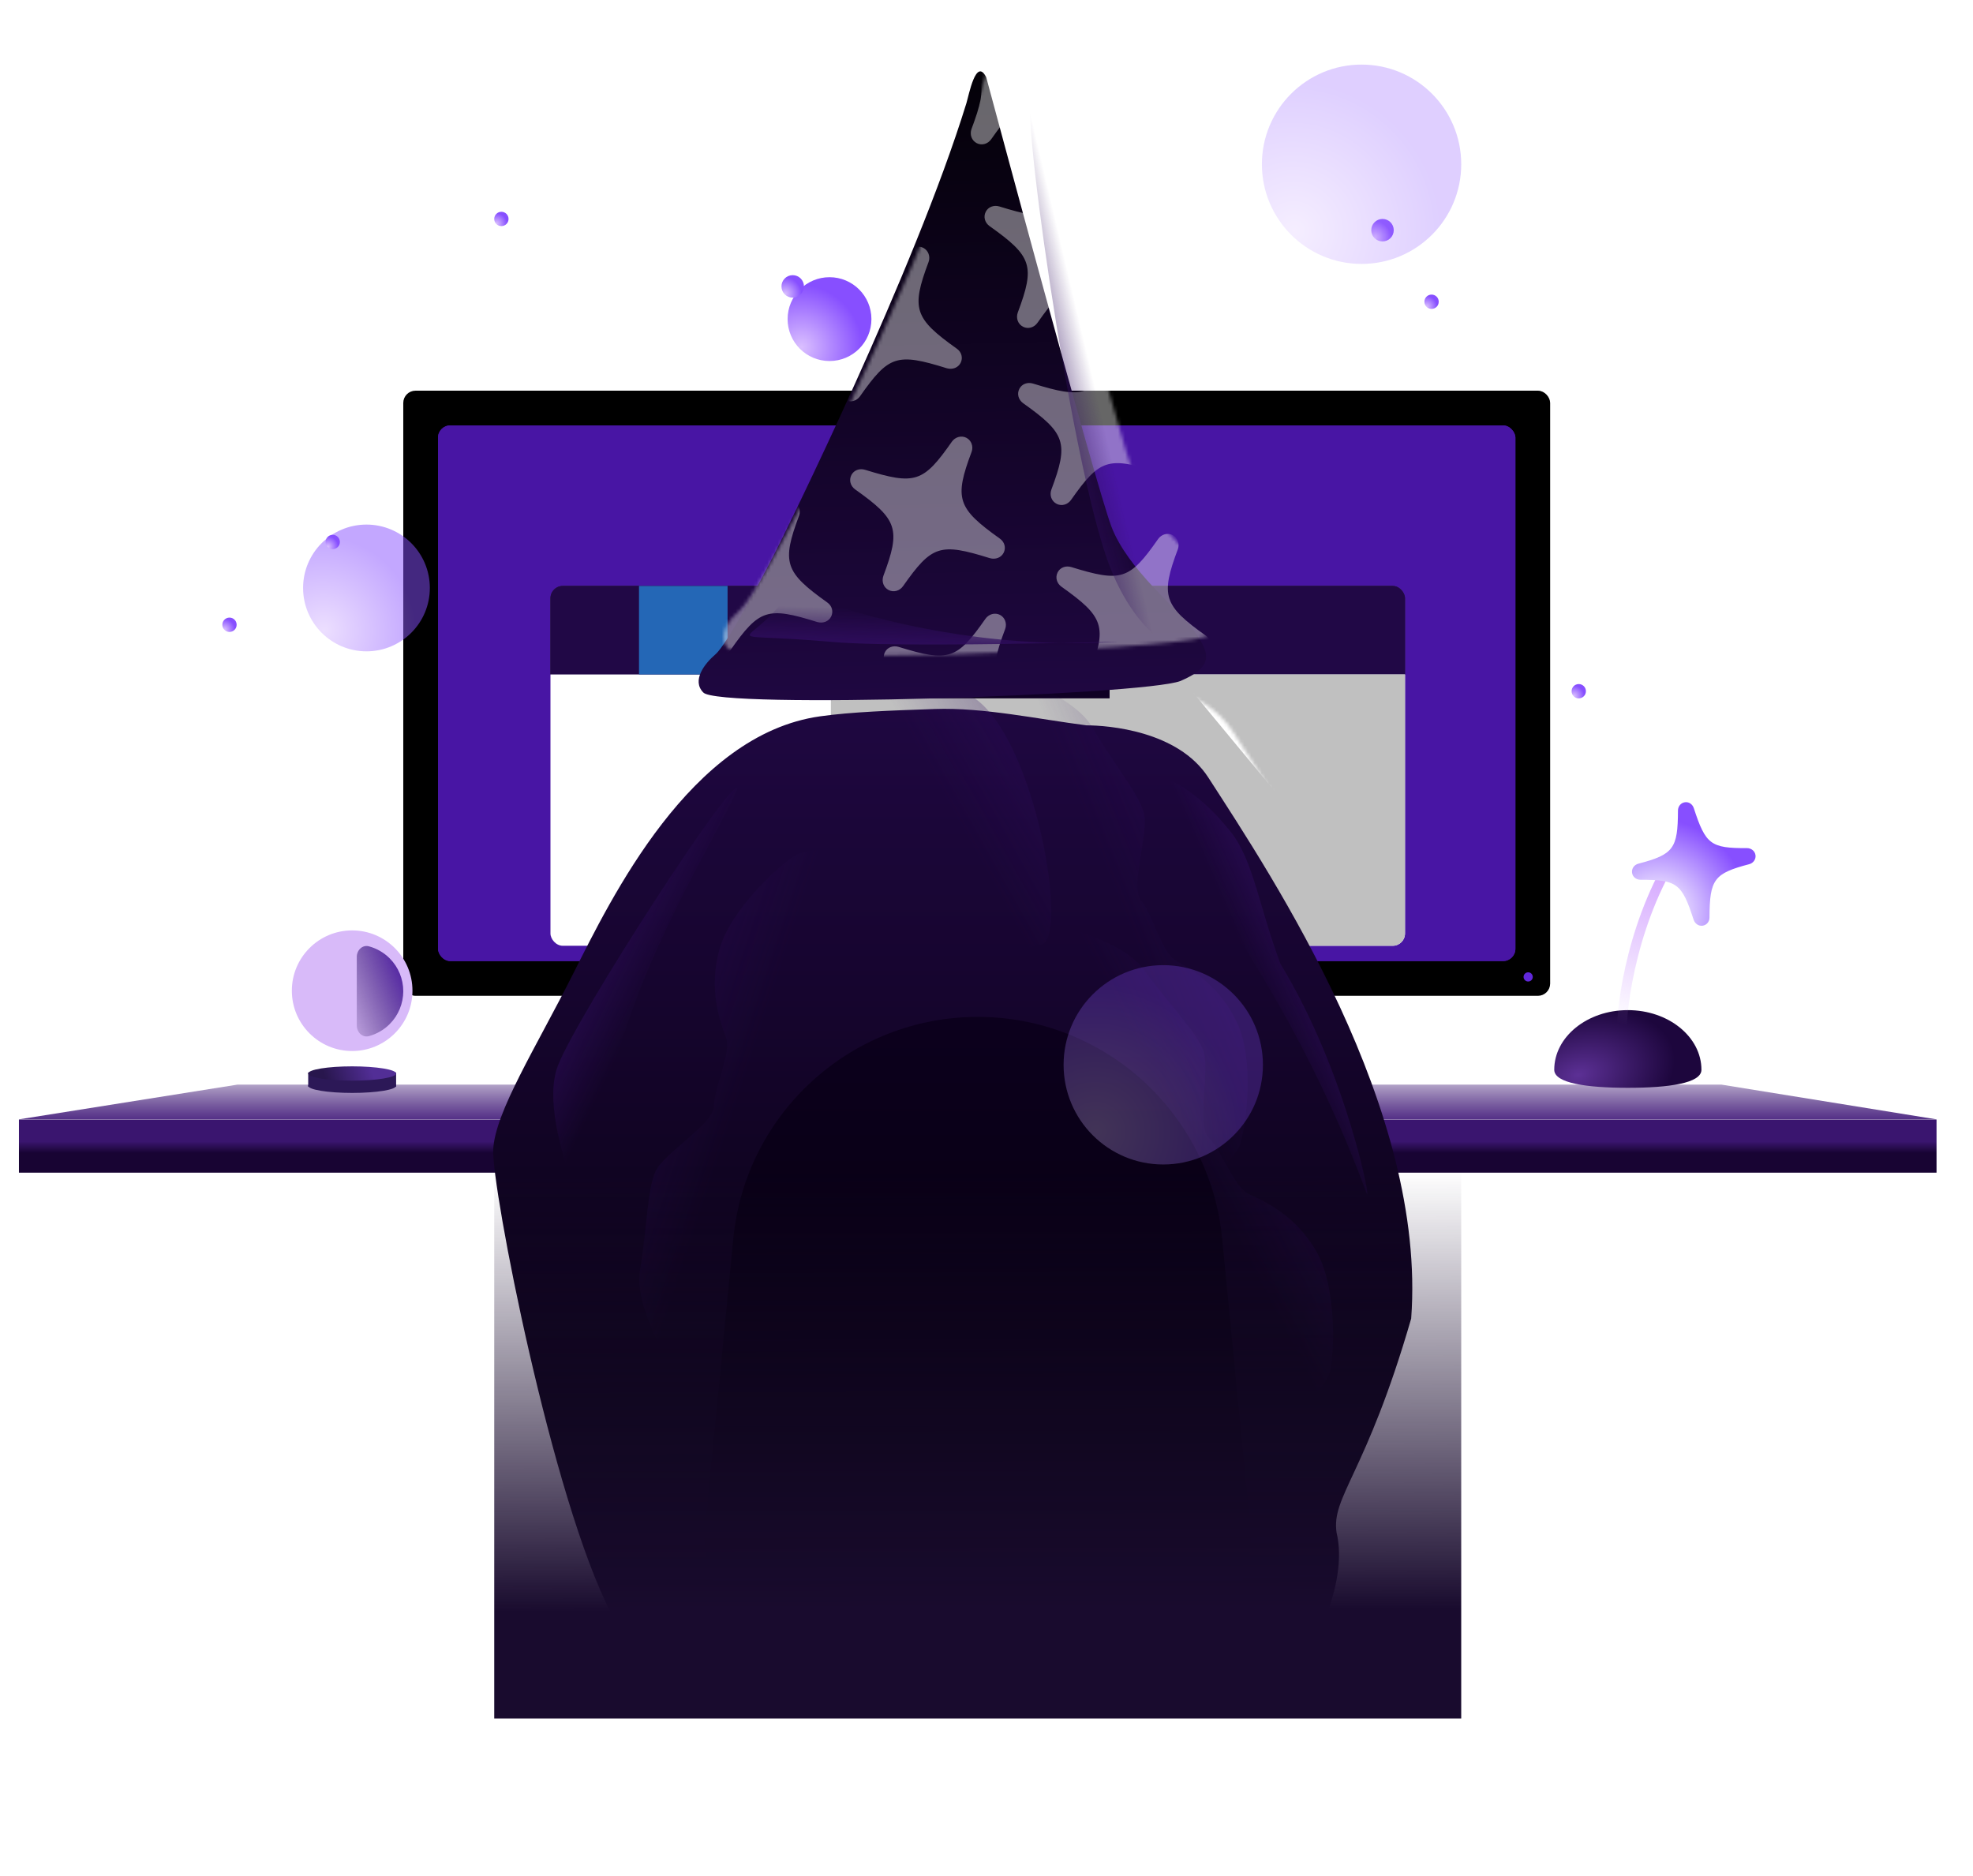 <svg width="510" height="485" viewBox="110 400 500 535" fill="none" xmlns="http://www.w3.org/2000/svg">
<g filter="url(#filter0_f_118_7882)">
<ellipse cx="357.5" cy="599.121" rx="192.365" ry="149.812" fill="none"/>
</g>
<rect x="84.108" y="719.203" width="546.783" height="15.156" fill="url(#paint0_linear_118_7882)"/>
<path d="M146.421 709.251H569.558L630.891 719.161H84.108L146.421 709.251Z" fill="url(#paint1_linear_118_7882)"/>
<g filter="url(#filter1_i_118_7882)">
<path d="M563.855 709.398C563.855 713.254 554.459 714.54 542.869 714.54C531.279 714.54 521.884 713.254 521.884 709.398C521.884 700.004 531.279 692.389 542.869 692.389C554.459 692.389 563.855 700.004 563.855 709.398Z" fill="url(#paint2_radial_118_7882)"/>
</g>
<rect x="194.4" y="512.092" width="325.618" height="171.143" rx="2.797" fill="black" stroke="black" stroke-width="1.403"/>
<rect x="203.608" y="521.3" width="307.201" height="152.726" rx="3.499" fill="#4815A4"/>
<g filter="url(#filter2_f_118_7882)">
<rect x="203.608" y="521.3" width="307.201" height="152.726" rx="3.499" fill="#4815A4"/>
</g>
<g filter="url(#filter3_d_118_7882)">
<circle cx="514.452" cy="678.544" r="1.312" fill="#6128DB"/>
</g>
<g filter="url(#filter4_d_118_7882)">
<g clip-path="url(#clip0_118_7882)">
<rect x="235.669" y="546.075" width="586.361" height="25.25" fill="#272727"/>
<rect x="235.669" y="546.075" width="586.361" height="25.25" fill="#210846"/>
<rect x="235.669" y="571.325" width="586.361" height="221.639" fill="white"/>
<rect x="315.627" y="571.325" width="426.444" height="221.639" fill="#C0C0C0"/>
<rect x="260.919" y="546.075" width="25.25" height="25.25" fill="#2467B6"/>
</g>
</g>
<g filter="url(#filter5_i_118_7882)">
<rect x="315.238" y="572.889" width="79.861" height="26.232" fill="#0F0024"/>
</g>
<g filter="url(#filter6_i_118_7882)">
<path d="M259.897 846.768C264.547 855.715 284.3 868.413 299.276 868.413H392.738H434.731C447.07 868.413 446.973 878.225 455.636 864.084C464.3 849.943 469.396 834.834 466.77 823.868C465.195 813.478 475.173 807.231 488.037 762.787C492.5 703.047 448.826 637.366 430.186 608.507C421.572 595.17 401.555 593.644 395.458 593.644C381.698 591.888 366.107 588.5 352.246 588.981L351.445 589.009C339.742 589.415 328.521 589.805 319.491 591.072C282.474 596.267 259.897 643.019 249.133 664.375C238.369 685.732 226.818 703.913 226.293 714.591C225.768 725.269 243.095 814.446 259.897 846.768Z" fill="url(#paint3_linear_118_7882)"/>
</g>
<mask id="mask0_118_7882" style="mask-type:alpha" maskUnits="userSpaceOnUse" x="226" y="588" width="263" height="284">
<path d="M259.897 846.768C264.547 855.715 284.3 868.413 299.276 868.413H392.738H434.731C447.07 868.413 446.973 878.225 455.636 864.084C464.3 849.943 469.396 834.834 466.77 823.868C465.195 813.478 475.173 807.231 488.037 762.787C492.5 703.047 448.826 637.366 430.186 608.507C421.572 595.17 401.555 593.644 395.458 593.644C381.698 591.888 366.107 588.5 352.246 588.981L351.445 589.009C339.742 589.415 328.521 589.805 319.491 591.072C282.474 596.267 259.897 643.019 249.133 664.375C238.369 685.732 226.818 703.913 226.293 714.591C225.768 725.269 243.095 814.446 259.897 846.768Z" fill="url(#paint4_linear_118_7882)"/>
</mask>
<g mask="url(#mask0_118_7882)">
<g filter="url(#filter7_f_118_7882)">
<path d="M416.49 594.569L387.74 587.442L416.49 578.974L447.024 602.724L485.629 688.167L444.191 628.01L416.49 594.569Z" fill="white"/>
</g>
<g filter="url(#filter8_f_118_7882)">
<path d="M303.158 592.025L319.697 588.026L294.701 578.974L264.167 602.724L228.098 689.076L267 628.01L303.158 592.025Z" fill="white"/>
</g>
<g opacity="0.21" filter="url(#filter9_f_118_7882)">
<path d="M261.168 762.419C259.439 773.086 270.745 791.977 276.614 800.089C278.189 806.14 299.322 800.748 309.691 797.296L347.126 641.058C335.002 640.897 309.72 641.222 305.584 643.801C300.415 647.026 286.96 659.545 283.852 670.684C280.743 681.823 283.828 690.785 285.639 695.572C287.449 700.359 282.254 709.976 282.305 715.221C282.356 720.466 267.979 728.718 265.606 734.031C263.234 739.344 263.33 749.085 261.168 762.419Z" fill="url(#paint5_linear_118_7882)"/>
</g>
<g opacity="0.21" filter="url(#filter10_f_118_7882)">
<path d="M389.996 607.125C384.462 597.843 363.657 590.644 353.946 588.205C348.849 584.585 336.13 602.301 330.408 611.612L402.197 755.343C411.585 747.67 430.739 731.166 432.248 726.531C434.134 720.737 436.389 702.498 431.608 691.968C426.827 681.438 418.701 676.558 414.237 674.055C409.772 671.553 407.568 660.847 404.156 656.863C400.744 652.879 406.45 637.314 404.85 631.72C403.251 626.125 396.914 618.727 389.996 607.125Z" fill="url(#paint6_linear_118_7882)"/>
</g>
<g opacity="0.21" filter="url(#filter11_f_118_7882)">
<path d="M404.673 676.261C398.292 667.54 376.903 662.326 367.006 660.809C361.591 657.683 350.592 676.516 345.769 686.323L430.734 822.679C439.361 814.158 456.881 795.929 457.948 791.173C459.282 785.227 459.815 766.857 454.066 756.823C448.317 746.788 439.769 742.692 435.09 740.62C430.41 738.548 427.211 728.097 423.44 724.45C419.669 720.804 423.888 704.773 421.77 699.353C419.653 693.933 412.65 687.162 404.673 676.261Z" fill="url(#paint7_linear_118_7882)"/>
</g>
</g>
<g filter="url(#filter12_f_118_7882)">
<path d="M468.325 740.117C448.672 686.68 419.384 647.972 400.732 625.009C399.472 617.536 414.673 618.283 429.698 637.267C436.05 645.294 437.718 658.482 443.817 674.826C462.961 706.19 470.157 745.097 468.325 740.117Z" fill="url(#paint8_linear_118_7882)" fill-opacity="0.5"/>
</g>
<g filter="url(#filter13_f_118_7882)">
<path d="M375.669 669.318C255.461 697.414 275.014 635.125 257.952 622.651C257.151 618.217 343.414 589.114 357.129 599.457C374.273 612.386 383.46 667.497 375.669 669.318Z" fill="url(#paint9_linear_118_7882)"/>
</g>
<g filter="url(#filter14_f_118_7882)">
<path d="M252.092 758.861C238.016 705.85 281.961 642.414 288.982 624.92C288.037 620.401 243.336 689.471 237.796 703.837C230.872 721.794 253.346 763.584 252.092 758.861Z" fill="url(#paint10_linear_118_7882)"/>
</g>
<g filter="url(#filter15_i_118_7882)">
<path d="M422.297 581.557C411.314 585.608 290.128 589.648 286.222 584.784C282.934 581.363 286.612 576.612 289.755 573.913C292.898 571.215 302.368 553.497 306.567 545.235C309.687 539.097 346.477 464.787 361.278 416.817C362.002 414.468 363.997 403.633 366.932 409.395C368.209 414.029 397.924 524.992 402.591 537.418C407.259 549.844 421.813 561.16 425.733 566.607C430.551 573.302 432.399 577.236 422.297 581.557Z" fill="url(#paint11_linear_118_7882)"/>
</g>
<mask id="mask1_118_7882" style="mask-type:alpha" maskUnits="userSpaceOnUse" x="284" y="407" width="146" height="181">
<path d="M422.297 581.557C411.314 585.608 290.128 589.648 286.222 584.784C282.934 581.363 286.612 576.612 289.755 573.913C292.898 571.215 302.368 553.497 306.567 545.235C309.687 539.097 346.477 464.787 361.278 416.817C362.002 414.468 363.997 403.633 366.932 409.395C368.209 414.029 397.924 524.992 402.591 537.418C407.259 549.844 421.813 561.16 425.733 566.607C430.551 573.302 432.399 577.236 422.297 581.557Z" fill="url(#paint12_linear_118_7882)"/>
</mask>
<g mask="url(#mask1_118_7882)">
<g style="mix-blend-mode:overlay">
<path d="M412.783 533.029C413.506 531.613 413.057 529.921 411.684 528.972C399.554 520.327 398.64 517.606 403.649 504.249C404.215 502.704 403.569 500.961 402.154 500.239C400.72 499.507 398.979 500.007 398.02 501.352C389.869 513.005 387.543 513.776 373.275 509.369C371.691 508.883 370.078 509.472 369.365 510.868C368.632 512.304 369.091 513.976 370.445 514.964C382.575 523.56 383.489 526.281 378.49 539.618C377.924 541.213 378.54 542.916 379.994 543.658C381.409 544.38 383.129 543.919 384.108 542.535C392.309 530.882 394.605 530.121 408.853 534.567C410.477 535.024 412.081 534.405 412.783 533.029Z" fill="white" fill-opacity="0.4"/>
<path d="M341.699 451.141C342.422 449.725 341.973 448.034 340.6 447.085C328.47 438.44 327.556 435.718 332.565 422.362C333.131 420.817 332.485 419.074 331.07 418.352C329.636 417.62 327.895 418.12 326.936 419.465C318.785 431.118 316.459 431.889 302.191 427.482C300.607 426.996 298.994 427.585 298.281 428.981C297.548 430.417 298.007 432.089 299.361 433.077C311.491 441.672 312.405 444.394 307.406 457.731C306.84 459.326 307.456 461.028 308.91 461.77C310.325 462.492 312.045 462.032 313.024 460.648C321.225 448.995 323.521 448.233 337.769 452.68C339.393 453.137 340.997 452.518 341.699 451.141Z" fill="white" fill-opacity="0.4"/>
<path d="M474.291 564.421C475.014 563.005 474.565 561.313 473.192 560.365C461.062 551.72 460.148 548.998 465.157 535.642C465.723 534.096 465.077 532.354 463.662 531.632C462.228 530.9 460.487 531.399 459.528 532.744C451.377 544.397 449.051 545.169 434.783 540.762C433.199 540.275 431.586 540.865 430.873 542.261C430.14 543.696 430.599 545.368 431.953 546.356C444.083 554.952 444.997 557.674 439.998 571.01C439.432 572.605 440.048 574.308 441.502 575.05C442.917 575.772 444.637 575.312 445.616 573.928C453.817 562.275 456.113 561.513 470.361 565.959C471.985 566.416 473.589 565.797 474.291 564.421Z" fill="white" fill-opacity="0.4"/>
<path d="M289.763 470.24C290.485 468.824 290.036 467.133 288.663 466.184C276.533 457.539 275.619 454.817 280.628 441.461C281.194 439.915 280.548 438.173 279.134 437.451C277.699 436.719 275.959 437.219 275 438.563C266.848 450.217 264.523 450.988 250.255 446.581C248.67 446.095 247.057 446.684 246.344 448.08C245.612 449.516 246.071 451.188 247.424 452.176C259.555 460.771 260.468 463.493 255.469 476.83C254.903 478.425 255.52 480.127 256.974 480.869C258.388 481.591 260.109 481.131 261.088 479.747C269.289 468.094 271.584 467.332 285.833 471.779C287.456 472.236 289.06 471.617 289.763 470.24Z" fill="white" fill-opacity="0.4"/>
<path d="M403.207 482.535C403.93 481.119 403.481 479.427 402.108 478.479C389.978 469.834 389.064 467.112 394.073 453.756C394.639 452.21 393.993 450.468 392.578 449.746C391.144 449.014 389.403 449.513 388.444 450.858C380.293 462.511 377.968 463.283 363.699 458.876C362.115 458.389 360.502 458.979 359.789 460.375C359.056 461.81 359.515 463.482 360.869 464.47C372.999 473.066 373.913 475.788 368.914 489.124C368.348 490.719 368.964 492.422 370.418 493.164C371.833 493.886 373.553 493.426 374.532 492.042C382.733 480.389 385.029 479.627 399.277 484.073C400.901 484.53 402.505 483.911 403.207 482.535Z" fill="white" fill-opacity="0.4"/>
<path d="M328.879 628.167C329.602 626.752 329.153 625.06 327.78 624.111C315.65 615.466 314.736 612.744 319.745 599.388C320.311 597.843 319.665 596.1 318.25 595.378C316.816 594.646 315.075 595.146 314.117 596.491C305.965 608.144 303.64 608.915 289.371 604.508C287.787 604.022 286.174 604.611 285.461 606.007C284.728 607.443 285.188 609.115 286.541 610.103C298.671 618.698 299.585 621.42 294.586 634.757C294.02 636.352 294.636 638.055 296.09 638.797C297.505 639.519 299.226 639.058 300.204 637.674C308.405 626.021 310.701 625.26 324.949 629.706C326.573 630.163 328.177 629.544 328.879 628.167Z" fill="white" fill-opacity="0.4"/>
<path d="M448.793 462.473C449.515 461.057 449.066 459.366 447.693 458.417C435.563 449.772 434.649 447.05 439.658 433.694C440.224 432.148 439.578 430.406 438.163 429.684C436.729 428.952 434.988 429.451 434.03 430.796C425.878 442.45 423.553 443.221 409.284 438.814C407.7 438.327 406.087 438.917 405.374 440.313C404.642 441.749 405.101 443.421 406.454 444.408C418.584 453.004 419.498 455.726 414.499 469.063C413.933 470.657 414.55 472.36 416.003 473.102C417.418 473.824 419.139 473.364 420.118 471.98C428.319 460.327 430.614 459.565 444.862 464.012C446.486 464.469 448.09 463.85 448.793 462.473Z" fill="white" fill-opacity="0.4"/>
<path d="M374.465 608.107C375.187 606.691 374.738 604.999 373.365 604.051C361.235 595.406 360.321 592.684 365.33 579.328C365.896 577.782 365.25 576.04 363.835 575.318C362.401 574.586 360.661 575.085 359.702 576.43C351.55 588.083 349.225 588.855 334.957 584.448C333.372 583.961 331.759 584.551 331.046 585.947C330.314 587.382 330.773 589.054 332.126 590.042C344.256 598.638 345.17 601.36 340.171 614.696C339.605 616.291 340.222 617.994 341.675 618.736C343.09 619.458 344.811 618.998 345.79 617.614C353.991 605.961 356.286 605.199 370.534 609.645C372.158 610.102 373.762 609.483 374.465 608.107Z" fill="white" fill-opacity="0.4"/>
<path d="M303.381 526.218C304.103 524.802 303.654 523.11 302.281 522.162C290.151 513.517 289.237 510.795 294.246 497.439C294.812 495.893 294.166 494.151 292.752 493.429C291.317 492.697 289.577 493.196 288.618 494.541C280.466 506.194 278.141 506.966 263.873 502.559C262.288 502.072 260.675 502.662 259.962 504.058C259.23 505.493 259.689 507.165 261.042 508.153C273.172 516.749 274.086 519.471 269.087 532.808C268.521 534.402 269.138 536.105 270.591 536.847C272.006 537.569 273.727 537.109 274.706 535.725C282.907 524.072 285.202 523.31 299.45 527.756C301.074 528.214 302.678 527.594 303.381 526.218Z" fill="white" fill-opacity="0.4"/>
<path d="M325.772 399.686C326.494 398.27 326.045 396.578 324.672 395.63C312.542 386.985 311.628 384.263 316.637 370.907C317.203 369.361 316.557 367.619 315.143 366.897C313.709 366.165 311.968 366.664 311.009 368.009C302.857 379.662 300.532 380.434 286.264 376.027C284.679 375.54 283.066 376.13 282.353 377.526C281.621 378.961 282.08 380.633 283.433 381.621C295.564 390.217 296.477 392.939 291.478 406.276C290.912 407.87 291.529 409.573 292.983 410.315C294.397 411.037 296.118 410.577 297.097 409.193C305.298 397.54 307.593 396.778 321.842 401.224C323.466 401.682 325.069 401.062 325.772 399.686Z" fill="white" fill-opacity="0.4"/>
<path d="M439.219 411.979C439.941 410.563 439.492 408.871 438.119 407.923C425.989 399.278 425.075 396.556 430.084 383.2C430.65 381.654 430.004 379.912 428.589 379.19C427.155 378.458 425.414 378.957 424.456 380.302C416.304 391.955 413.979 392.727 399.71 388.32C398.126 387.833 396.513 388.423 395.8 389.819C395.068 391.254 395.527 392.926 396.88 393.914C409.01 402.51 409.924 405.232 404.925 418.569C404.359 420.163 404.976 421.866 406.429 422.608C407.844 423.33 409.565 422.87 410.544 421.486C418.745 409.833 421.04 409.071 435.288 413.517C436.912 413.975 438.516 413.355 439.219 411.979Z" fill="white" fill-opacity="0.4"/>
<path d="M364.888 557.612C365.611 556.196 365.162 554.505 363.789 553.556C351.659 544.911 350.745 542.189 355.754 528.833C356.32 527.287 355.674 525.545 354.259 524.823C352.825 524.091 351.084 524.59 350.126 525.935C341.974 537.589 339.649 538.36 325.38 533.953C323.796 533.466 322.183 534.056 321.47 535.452C320.737 536.887 321.197 538.559 322.55 539.547C334.68 548.143 335.594 550.865 330.595 564.202C330.029 565.796 330.646 567.499 332.099 568.241C333.514 568.963 335.235 568.503 336.213 567.119C344.414 555.466 346.71 554.704 360.958 559.15C362.582 559.608 364.186 558.989 364.888 557.612Z" fill="white" fill-opacity="0.4"/>
<path d="M461.098 512.081C461.821 510.665 461.372 508.973 459.999 508.025C447.869 499.38 446.955 496.658 451.964 483.301C452.53 481.756 451.884 480.014 450.469 479.292C449.035 478.56 447.294 479.059 446.336 480.404C438.184 492.057 435.859 492.829 421.59 488.421C420.006 487.935 418.393 488.525 417.68 489.921C416.947 491.356 417.407 493.028 418.76 494.016C430.89 502.612 431.804 505.334 426.805 518.67C426.239 520.265 426.855 521.968 428.309 522.71C429.724 523.432 431.445 522.972 432.423 521.587C440.624 509.935 442.92 509.173 457.168 513.619C458.792 514.076 460.396 513.457 461.098 512.081Z" fill="white" fill-opacity="0.4"/>
<path d="M276.575 417.901C277.297 416.485 276.848 414.793 275.475 413.844C263.345 405.2 262.431 402.478 267.44 389.121C268.006 387.576 267.36 385.833 265.945 385.111C264.511 384.379 262.77 384.879 261.812 386.224C253.66 397.877 251.335 398.648 237.066 394.241C235.482 393.755 233.869 394.344 233.156 395.741C232.424 397.176 232.883 398.848 234.236 399.836C246.366 408.432 247.28 411.153 242.281 424.49C241.715 426.085 242.332 427.788 243.785 428.53C245.2 429.252 246.921 428.791 247.9 427.407C256.101 415.754 258.396 414.993 272.644 419.439C274.268 419.896 275.872 419.277 276.575 417.901Z" fill="white" fill-opacity="0.4"/>
<path d="M390.014 430.195C390.737 428.779 390.288 427.087 388.915 426.139C376.785 417.494 375.871 414.772 380.88 401.416C381.446 399.87 380.8 398.128 379.385 397.406C377.951 396.674 376.21 397.173 375.251 398.518C367.1 410.171 364.774 410.943 350.506 406.536C348.922 406.049 347.308 406.639 346.596 408.035C345.863 409.47 346.322 411.142 347.675 412.13C359.806 420.726 360.72 423.448 355.721 436.784C355.154 438.379 355.771 440.082 357.225 440.824C358.64 441.546 360.36 441.086 361.339 439.701C369.54 428.049 371.836 427.287 386.084 431.733C387.708 432.19 389.312 431.571 390.014 430.195Z" fill="white" fill-opacity="0.4"/>
<path d="M315.689 575.826C316.411 574.41 315.962 572.719 314.589 571.77C302.459 563.125 301.545 560.403 306.554 547.047C307.12 545.501 306.474 543.759 305.06 543.037C303.625 542.305 301.885 542.804 300.926 544.149C292.774 555.803 290.449 556.574 276.181 552.167C274.596 551.681 272.983 552.27 272.27 553.666C271.538 555.102 271.997 556.774 273.35 557.761C285.481 566.357 286.394 569.079 281.395 582.416C280.829 584.01 281.446 585.713 282.9 586.455C284.314 587.177 286.035 586.717 287.014 585.333C295.215 573.68 297.51 572.918 311.759 577.365C313.383 577.822 314.986 577.203 315.689 575.826Z" fill="white" fill-opacity="0.4"/>
<path d="M423.707 585.35C424.429 583.934 423.98 582.243 422.607 581.294C410.477 572.649 409.563 569.927 414.572 556.571C415.138 555.025 414.492 553.283 413.077 552.561C411.643 551.829 409.903 552.328 408.944 553.673C400.792 565.327 398.467 566.098 384.198 561.691C382.614 561.204 381.001 561.794 380.288 563.19C379.556 564.626 380.015 566.297 381.368 567.285C393.498 575.881 394.412 578.603 389.413 591.94C388.847 593.534 389.464 595.237 390.917 595.979C392.332 596.701 394.053 596.241 395.032 594.857C403.233 583.204 405.528 582.442 419.776 586.889C421.4 587.346 423.004 586.727 423.707 585.35Z" fill="white" fill-opacity="0.4"/>
<path d="M352.62 503.464C353.343 502.048 352.894 500.356 351.521 499.408C339.391 490.763 338.477 488.041 343.486 474.685C344.052 473.139 343.406 471.397 341.991 470.675C340.557 469.943 338.816 470.442 337.858 471.787C329.706 483.44 327.381 484.212 313.112 479.805C311.528 479.318 309.915 479.908 309.202 481.304C308.469 482.739 308.929 484.411 310.282 485.399C322.412 493.995 323.326 496.717 318.327 510.053C317.761 511.648 318.377 513.351 319.831 514.093C321.246 514.815 322.967 514.355 323.945 512.971C332.146 501.318 334.442 500.556 348.69 505.002C350.314 505.459 351.918 504.84 352.62 503.464Z" fill="white" fill-opacity="0.4"/>
</g>
</g>
<g filter="url(#filter16_f_118_7882)">
<path d="M373.612 431.039C395.773 483.485 405.229 555.757 419.449 581.7C419.346 589.277 404.226 584.443 395.312 561.934C383.653 532.496 368.206 418.243 373.612 431.039Z" fill="url(#paint13_linear_118_7882)" fill-opacity="0.6"/>
</g>
<path d="M381.072 583.332C349.559 582.749 321.942 575.267 304.163 568.226C293.087 585.714 280.159 579.867 316.023 583.031C329.281 584.201 361.457 583.728 381.072 583.332C386.234 583.428 391.502 583.338 396.848 583.031C398.736 582.923 391.773 583.116 381.072 583.332Z" fill="url(#paint14_linear_118_7882)"/>
<g filter="url(#filter17_i_118_7882)">
<path d="M287.801 736.349C291.296 700.473 321.454 673.11 357.5 673.11C393.546 673.11 423.704 700.473 427.198 736.349L435.229 818.798C436.996 836.938 422.739 852.651 404.513 852.651H310.486C292.26 852.651 278.004 836.938 279.771 818.798L287.801 736.349Z" fill="url(#paint15_linear_118_7882)"/>
</g>
<g filter="url(#filter18_f_118_7882)">
<rect x="219.638" y="734.359" width="275.723" height="155.641" fill="url(#paint16_linear_118_7882)"/>
</g>
<g opacity="0.27" filter="url(#filter19_df_118_7882)">
<circle cx="410.4" cy="703.61" r="28.418" fill="url(#paint17_radial_118_7882)"/>
</g>
<g filter="url(#filter20_i_118_7882)">
<ellipse cx="179.999" cy="710.459" rx="12.533" ry="2.04" fill="#2C1857"/>
<rect x="167.466" y="706.67" width="25.066" height="4.08" fill="#2C1857"/>
<ellipse cx="179.999" cy="706.962" rx="12.533" ry="2.04" fill="url(#paint18_linear_118_7882)"/>
<g filter="url(#filter21_dd_118_7882)">
<circle cx="179.999" cy="682.479" r="17.196" fill="#D8BAF9"/>
</g>
</g>
<path d="M180.436 692.379C180.436 694.316 182.033 695.931 183.903 695.425C186.119 694.825 188.162 693.654 189.814 692.002C192.301 689.515 193.698 686.142 193.698 682.625C193.698 679.107 192.301 675.734 189.814 673.247C188.162 671.595 186.119 670.424 183.903 669.824C182.033 669.318 180.436 670.933 180.436 672.87L180.436 682.625L180.436 692.379Z" fill="url(#paint19_linear_118_7882)"/>
<path d="M541.121 693.554C541.413 682.77 545.784 656.364 560.941 637.011" stroke="url(#paint20_linear_118_7882)" stroke-width="2.806"/>
<g filter="url(#filter22_d_118_7882)">
<circle cx="144.149" cy="578.135" r="2.04" fill="url(#paint21_radial_118_7882)"/>
</g>
<g filter="url(#filter23_d_118_7882)">
<path d="M564.193 654.319C565.341 654.154 566.16 653.175 566.149 651.958C566.202 641.093 567.441 639.403 577.508 636.774C578.668 636.462 579.435 635.344 579.27 634.197C579.104 633.035 578.074 632.207 576.869 632.201C566.496 632.241 565.058 631.179 561.687 620.821C561.31 619.672 560.281 618.958 559.149 619.12C557.985 619.287 557.182 620.263 557.162 621.485C557.137 632.33 555.899 634.019 545.847 636.646C544.659 636.979 543.903 638.063 544.072 639.241C544.236 640.388 545.234 641.221 546.47 641.222C556.865 641.212 558.284 642.26 561.624 652.623C562.034 653.783 563.077 654.479 564.193 654.319Z" fill="url(#paint22_radial_118_7882)"/>
</g>
<g filter="url(#filter24_d_118_7882)">
<circle cx="528.877" cy="597.081" r="2.04" fill="url(#paint23_radial_118_7882)"/>
</g>
<g opacity="0.5" filter="url(#filter25_df_118_7882)">
<circle cx="183.205" cy="567.643" r="18.071" fill="url(#paint24_radial_118_7882)"/>
</g>
<g filter="url(#filter26_d_118_7882)">
<circle cx="173.587" cy="554.527" r="2.04" fill="url(#paint25_radial_118_7882)"/>
</g>
<g filter="url(#filter27_d_118_7882)">
<circle cx="486.909" cy="486.033" r="2.04" fill="url(#paint26_radial_118_7882)"/>
</g>
<g filter="url(#filter28_d_118_7882)">
<circle cx="221.678" cy="462.425" r="2.04" fill="url(#paint27_radial_118_7882)"/>
</g>
<g filter="url(#filter29_df_118_7882)">
<circle cx="315.238" cy="490.988" r="11.95" fill="url(#paint28_radial_118_7882)"/>
</g>
<g filter="url(#filter30_d_118_7882)">
<circle cx="304.745" cy="481.661" r="3.206" fill="url(#paint29_radial_118_7882)"/>
</g>
<g filter="url(#filter31_d_118_7882)">
<circle cx="472.919" cy="465.631" r="3.206" fill="url(#paint30_radial_118_7882)"/>
</g>
<g opacity="0.27" filter="url(#filter32_df_118_7882)">
<circle cx="466.944" cy="446.832" r="28.418" fill="url(#paint31_radial_118_7882)"/>
</g>
<defs>
<filter id="filter0_f_118_7882" x="-283.67" y="0.504" width="1282.34" height="1197.23" filterUnits="userSpaceOnUse" color-interpolation-filters="sRGB">
<feFlood flood-opacity="0" result="BackgroundImageFix"/>
<feBlend mode="normal" in="SourceGraphic" in2="BackgroundImageFix" result="shape"/>
<feGaussianBlur stdDeviation="224.402" result="effect1_foregroundBlur_118_7882"/>
</filter>
<filter id="filter1_i_118_7882" x="521.884" y="688.015" width="41.971" height="26.525" filterUnits="userSpaceOnUse" color-interpolation-filters="sRGB">
<feFlood flood-opacity="0" result="BackgroundImageFix"/>
<feBlend mode="normal" in="SourceGraphic" in2="BackgroundImageFix" result="shape"/>
<feColorMatrix in="SourceAlpha" type="matrix" values="0 0 0 0 0 0 0 0 0 0 0 0 0 0 0 0 0 0 127 0" result="hardAlpha"/>
<feOffset dy="-4.374"/>
<feGaussianBlur stdDeviation="6.998"/>
<feComposite in2="hardAlpha" operator="arithmetic" k2="-1" k3="1"/>
<feColorMatrix type="matrix" values="0 0 0 0 0 0 0 0 0 0 0 0 0 0 0 0 0 0 0.25 0"/>
<feBlend mode="normal" in2="shape" result="effect1_innerShadow_118_7882"/>
</filter>
<filter id="filter2_f_118_7882" x="112.638" y="430.33" width="489.141" height="334.666" filterUnits="userSpaceOnUse" color-interpolation-filters="sRGB">
<feFlood flood-opacity="0" result="BackgroundImageFix"/>
<feBlend mode="normal" in="SourceGraphic" in2="BackgroundImageFix" result="shape"/>
<feGaussianBlur stdDeviation="45.485" result="effect1_foregroundBlur_118_7882"/>
</filter>
<filter id="filter3_d_118_7882" x="506.143" y="670.235" width="16.618" height="16.618" filterUnits="userSpaceOnUse" color-interpolation-filters="sRGB">
<feFlood flood-opacity="0" result="BackgroundImageFix"/>
<feColorMatrix in="SourceAlpha" type="matrix" values="0 0 0 0 0 0 0 0 0 0 0 0 0 0 0 0 0 0 127 0" result="hardAlpha"/>
<feOffset/>
<feGaussianBlur stdDeviation="3.499"/>
<feComposite in2="hardAlpha" operator="out"/>
<feColorMatrix type="matrix" values="0 0 0 0 0.687 0 0 0 0 0.333 0 0 0 0 1 0 0 0 1 0"/>
<feBlend mode="normal" in2="BackgroundImageFix" result="effect1_dropShadow_118_7882"/>
<feBlend mode="normal" in="SourceGraphic" in2="effect1_dropShadow_118_7882" result="shape"/>
</filter>
<filter id="filter4_d_118_7882" x="188.434" y="519.833" width="338.131" height="197.064" filterUnits="userSpaceOnUse" color-interpolation-filters="sRGB">
<feFlood flood-opacity="0" result="BackgroundImageFix"/>
<feColorMatrix in="SourceAlpha" type="matrix" values="0 0 0 0 0 0 0 0 0 0 0 0 0 0 0 0 0 0 127 0" result="hardAlpha"/>
<feOffset dy="20.993"/>
<feGaussianBlur stdDeviation="23.617"/>
<feComposite in2="hardAlpha" operator="out"/>
<feColorMatrix type="matrix" values="0 0 0 0 0 0 0 0 0 0 0 0 0 0 0 0 0 0 0.25 0"/>
<feBlend mode="normal" in2="BackgroundImageFix" result="effect1_dropShadow_118_7882"/>
<feBlend mode="normal" in="SourceGraphic" in2="effect1_dropShadow_118_7882" result="shape"/>
</filter>
<filter id="filter5_i_118_7882" x="315.238" y="572.889" width="79.861" height="26.232" filterUnits="userSpaceOnUse" color-interpolation-filters="sRGB">
<feFlood flood-opacity="0" result="BackgroundImageFix"/>
<feBlend mode="normal" in="SourceGraphic" in2="BackgroundImageFix" result="shape"/>
<feColorMatrix in="SourceAlpha" type="matrix" values="0 0 0 0 0 0 0 0 0 0 0 0 0 0 0 0 0 0 127 0" result="hardAlpha"/>
<feMorphology radius="1.749" operator="erode" in="SourceAlpha" result="effect1_innerShadow_118_7882"/>
<feOffset/>
<feGaussianBlur stdDeviation="13.516"/>
<feComposite in2="hardAlpha" operator="arithmetic" k2="-1" k3="1"/>
<feColorMatrix type="matrix" values="0 0 0 0 1 0 0 0 0 1 0 0 0 0 1 0 0 0 1 0"/>
<feBlend mode="normal" in2="shape" result="effect1_innerShadow_118_7882"/>
</filter>
<filter id="filter6_i_118_7882" x="219.335" y="588.935" width="269.02" height="295.966" filterUnits="userSpaceOnUse" color-interpolation-filters="sRGB">
<feFlood flood-opacity="0" result="BackgroundImageFix"/>
<feBlend mode="normal" in="SourceGraphic" in2="BackgroundImageFix" result="shape"/>
<feColorMatrix in="SourceAlpha" type="matrix" values="0 0 0 0 0 0 0 0 0 0 0 0 0 0 0 0 0 0 127 0" result="hardAlpha"/>
<feOffset dx="-6.946" dy="13.173"/>
<feGaussianBlur stdDeviation="28.476"/>
<feComposite in2="hardAlpha" operator="arithmetic" k2="-1" k3="1"/>
<feColorMatrix type="matrix" values="0 0 0 0 0.471 0 0 0 0 0.154 0 0 0 0 0.9 0 0 0 0.23 0"/>
<feBlend mode="normal" in2="shape" result="effect1_innerShadow_118_7882"/>
</filter>
<filter id="filter7_f_118_7882" x="358" y="549.233" width="157.369" height="168.674" filterUnits="userSpaceOnUse" color-interpolation-filters="sRGB">
<feFlood flood-opacity="0" result="BackgroundImageFix"/>
<feBlend mode="normal" in="SourceGraphic" in2="BackgroundImageFix" result="shape"/>
<feGaussianBlur stdDeviation="14.87" result="effect1_foregroundBlur_118_7882"/>
</filter>
<filter id="filter8_f_118_7882" x="198.358" y="549.233" width="151.079" height="169.582" filterUnits="userSpaceOnUse" color-interpolation-filters="sRGB">
<feFlood flood-opacity="0" result="BackgroundImageFix"/>
<feBlend mode="normal" in="SourceGraphic" in2="BackgroundImageFix" result="shape"/>
<feGaussianBlur stdDeviation="14.87" result="effect1_foregroundBlur_118_7882"/>
</filter>
<filter id="filter9_f_118_7882" x="248.745" y="628.777" width="110.628" height="186.291" filterUnits="userSpaceOnUse" color-interpolation-filters="sRGB">
<feFlood flood-opacity="0" result="BackgroundImageFix"/>
<feBlend mode="normal" in="SourceGraphic" in2="BackgroundImageFix" result="shape"/>
<feGaussianBlur stdDeviation="6.123" result="effect1_foregroundBlur_118_7882"/>
</filter>
<filter id="filter10_f_118_7882" x="318.162" y="575.478" width="128.547" height="192.11" filterUnits="userSpaceOnUse" color-interpolation-filters="sRGB">
<feFlood flood-opacity="0" result="BackgroundImageFix"/>
<feBlend mode="normal" in="SourceGraphic" in2="BackgroundImageFix" result="shape"/>
<feGaussianBlur stdDeviation="6.123" result="effect1_foregroundBlur_118_7882"/>
</filter>
<filter id="filter11_f_118_7882" x="333.524" y="648.217" width="137.545" height="186.707" filterUnits="userSpaceOnUse" color-interpolation-filters="sRGB">
<feFlood flood-opacity="0" result="BackgroundImageFix"/>
<feBlend mode="normal" in="SourceGraphic" in2="BackgroundImageFix" result="shape"/>
<feGaussianBlur stdDeviation="6.123" result="effect1_foregroundBlur_118_7882"/>
</filter>
<filter id="filter12_f_118_7882" x="395.048" y="614.986" width="79.164" height="131.175" filterUnits="userSpaceOnUse" color-interpolation-filters="sRGB">
<feFlood flood-opacity="0" result="BackgroundImageFix"/>
<feBlend mode="normal" in="SourceGraphic" in2="BackgroundImageFix" result="shape"/>
<feGaussianBlur stdDeviation="2.806" result="effect1_foregroundBlur_118_7882"/>
</filter>
<filter id="filter13_f_118_7882" x="245.701" y="585.003" width="145.016" height="103.765" filterUnits="userSpaceOnUse" color-interpolation-filters="sRGB">
<feFlood flood-opacity="0" result="BackgroundImageFix"/>
<feBlend mode="normal" in="SourceGraphic" in2="BackgroundImageFix" result="shape"/>
<feGaussianBlur stdDeviation="6.123" result="effect1_foregroundBlur_118_7882"/>
</filter>
<filter id="filter14_f_118_7882" x="224.223" y="612.462" width="77.006" height="159.015" filterUnits="userSpaceOnUse" color-interpolation-filters="sRGB">
<feFlood flood-opacity="0" result="BackgroundImageFix"/>
<feBlend mode="normal" in="SourceGraphic" in2="BackgroundImageFix" result="shape"/>
<feGaussianBlur stdDeviation="6.123" result="effect1_foregroundBlur_118_7882"/>
</filter>
<filter id="filter15_i_118_7882" x="277.92" y="407.728" width="151.706" height="191.907" filterUnits="userSpaceOnUse" color-interpolation-filters="sRGB">
<feFlood flood-opacity="0" result="BackgroundImageFix"/>
<feBlend mode="normal" in="SourceGraphic" in2="BackgroundImageFix" result="shape"/>
<feColorMatrix in="SourceAlpha" type="matrix" values="0 0 0 0 0 0 0 0 0 0 0 0 0 0 0 0 0 0 127 0" result="hardAlpha"/>
<feOffset dx="-7.014" dy="12.625"/>
<feGaussianBlur stdDeviation="11.222"/>
<feComposite in2="hardAlpha" operator="arithmetic" k2="-1" k3="1"/>
<feColorMatrix type="matrix" values="0 0 0 0 0.471 0 0 0 0 0.154 0 0 0 0 0.9 0 0 0 0.53 0"/>
<feBlend mode="normal" in2="shape" result="effect1_innerShadow_118_7882"/>
</filter>
<filter id="filter16_f_118_7882" x="366.889" y="424.432" width="58.171" height="166.211" filterUnits="userSpaceOnUse" color-interpolation-filters="sRGB">
<feFlood flood-opacity="0" result="BackgroundImageFix"/>
<feBlend mode="normal" in="SourceGraphic" in2="BackgroundImageFix" result="shape"/>
<feGaussianBlur stdDeviation="2.806" result="effect1_foregroundBlur_118_7882"/>
</filter>
<filter id="filter17_i_118_7882" x="279.622" y="673.11" width="155.755" height="194.971" filterUnits="userSpaceOnUse" color-interpolation-filters="sRGB">
<feFlood flood-opacity="0" result="BackgroundImageFix"/>
<feBlend mode="normal" in="SourceGraphic" in2="BackgroundImageFix" result="shape"/>
<feColorMatrix in="SourceAlpha" type="matrix" values="0 0 0 0 0 0 0 0 0 0 0 0 0 0 0 0 0 0 127 0" result="hardAlpha"/>
<feOffset dy="16.833"/>
<feGaussianBlur stdDeviation="7.715"/>
<feComposite in2="hardAlpha" operator="arithmetic" k2="-1" k3="1"/>
<feColorMatrix type="matrix" values="0 0 0 0 0.252 0 0 0 0 0.152 0 0 0 0 0.467 0 0 0 0.7 0"/>
<feBlend mode="normal" in2="shape" result="effect1_innerShadow_118_7882"/>
</filter>
<filter id="filter18_f_118_7882" x="167.735" y="682.456" width="379.529" height="259.446" filterUnits="userSpaceOnUse" color-interpolation-filters="sRGB">
<feFlood flood-opacity="0" result="BackgroundImageFix"/>
<feBlend mode="normal" in="SourceGraphic" in2="BackgroundImageFix" result="shape"/>
<feGaussianBlur stdDeviation="25.951" result="effect1_foregroundBlur_118_7882"/>
</filter>
<filter id="filter19_df_118_7882" x="210.057" y="503.267" width="400.687" height="400.687" filterUnits="userSpaceOnUse" color-interpolation-filters="sRGB">
<feFlood flood-opacity="0" result="BackgroundImageFix"/>
<feColorMatrix in="SourceAlpha" type="matrix" values="0 0 0 0 0 0 0 0 0 0 0 0 0 0 0 0 0 0 127 0" result="hardAlpha"/>
<feOffset/>
<feGaussianBlur stdDeviation="74.471"/>
<feComposite in2="hardAlpha" operator="out"/>
<feColorMatrix type="matrix" values="0 0 0 0 0.592 0 0 0 0 0.392 0 0 0 0 1 0 0 0 1 0"/>
<feBlend mode="normal" in2="BackgroundImageFix" result="effect1_dropShadow_118_7882"/>
<feBlend mode="normal" in="SourceGraphic" in2="effect1_dropShadow_118_7882" result="shape"/>
<feGaussianBlur stdDeviation="85.963" result="effect2_foregroundBlur_118_7882"/>
</filter>
<filter id="filter20_i_118_7882" x="161.928" y="664.408" width="35.267" height="48.092" filterUnits="userSpaceOnUse" color-interpolation-filters="sRGB">
<feFlood flood-opacity="0" result="BackgroundImageFix"/>
<feBlend mode="normal" in="SourceGraphic" in2="BackgroundImageFix" result="shape"/>
<feColorMatrix in="SourceAlpha" type="matrix" values="0 0 0 0 0 0 0 0 0 0 0 0 0 0 0 0 0 0 127 0" result="hardAlpha"/>
<feOffset dx="-0.875" dy="-0.875"/>
<feGaussianBlur stdDeviation="5.248"/>
<feComposite in2="hardAlpha" operator="arithmetic" k2="-1" k3="1"/>
<feColorMatrix type="matrix" values="0 0 0 0 0 0 0 0 0 0 0 0 0 0 0 0 0 0 0.44 0"/>
<feBlend mode="normal" in2="shape" result="effect1_innerShadow_118_7882"/>
</filter>
<filter id="filter21_dd_118_7882" x="99.605" y="602.96" width="160.788" height="160.788" filterUnits="userSpaceOnUse" color-interpolation-filters="sRGB">
<feFlood flood-opacity="0" result="BackgroundImageFix"/>
<feColorMatrix in="SourceAlpha" type="matrix" values="0 0 0 0 0 0 0 0 0 0 0 0 0 0 0 0 0 0 127 0" result="hardAlpha"/>
<feOffset dy="0.875"/>
<feGaussianBlur stdDeviation="31.599"/>
<feComposite in2="hardAlpha" operator="out"/>
<feColorMatrix type="matrix" values="0 0 0 0 0.592 0 0 0 0 0.392 0 0 0 0 1 0 0 0 0.82 0"/>
<feBlend mode="normal" in2="BackgroundImageFix" result="effect1_dropShadow_118_7882"/>
<feColorMatrix in="SourceAlpha" type="matrix" values="0 0 0 0 0 0 0 0 0 0 0 0 0 0 0 0 0 0 127 0" result="hardAlpha"/>
<feOffset/>
<feGaussianBlur stdDeviation="9.184"/>
<feComposite in2="hardAlpha" operator="out"/>
<feColorMatrix type="matrix" values="0 0 0 0 1 0 0 0 0 1 0 0 0 0 1 0 0 0 0.25 0"/>
<feBlend mode="normal" in2="effect1_dropShadow_118_7882" result="effect2_dropShadow_118_7882"/>
<feBlend mode="normal" in="SourceGraphic" in2="effect2_dropShadow_118_7882" result="shape"/>
</filter>
<filter id="filter22_d_118_7882" x="131.397" y="565.383" width="25.505" height="25.505" filterUnits="userSpaceOnUse" color-interpolation-filters="sRGB">
<feFlood flood-opacity="0" result="BackgroundImageFix"/>
<feColorMatrix in="SourceAlpha" type="matrix" values="0 0 0 0 0 0 0 0 0 0 0 0 0 0 0 0 0 0 127 0" result="hardAlpha"/>
<feOffset/>
<feGaussianBlur stdDeviation="5.356"/>
<feComposite in2="hardAlpha" operator="out"/>
<feColorMatrix type="matrix" values="0 0 0 0 0.592 0 0 0 0 0.392 0 0 0 0 1 0 0 0 1 0"/>
<feBlend mode="normal" in2="BackgroundImageFix" result="effect1_dropShadow_118_7882"/>
<feBlend mode="normal" in="SourceGraphic" in2="effect1_dropShadow_118_7882" result="shape"/>
</filter>
<filter id="filter23_d_118_7882" x="507.092" y="591.762" width="109.157" height="109.157" filterUnits="userSpaceOnUse" color-interpolation-filters="sRGB">
<feFlood flood-opacity="0" result="BackgroundImageFix"/>
<feColorMatrix in="SourceAlpha" type="matrix" values="0 0 0 0 0 0 0 0 0 0 0 0 0 0 0 0 0 0 127 0" result="hardAlpha"/>
<feOffset dy="9.622"/>
<feGaussianBlur stdDeviation="18.478"/>
<feComposite in2="hardAlpha" operator="out"/>
<feColorMatrix type="matrix" values="0 0 0 0 0.592 0 0 0 0 0.392 0 0 0 0 1 0 0 0 0.6 0"/>
<feBlend mode="normal" in2="BackgroundImageFix" result="effect1_dropShadow_118_7882"/>
<feBlend mode="normal" in="SourceGraphic" in2="effect1_dropShadow_118_7882" result="shape"/>
</filter>
<filter id="filter24_d_118_7882" x="516.124" y="584.328" width="25.505" height="25.505" filterUnits="userSpaceOnUse" color-interpolation-filters="sRGB">
<feFlood flood-opacity="0" result="BackgroundImageFix"/>
<feColorMatrix in="SourceAlpha" type="matrix" values="0 0 0 0 0 0 0 0 0 0 0 0 0 0 0 0 0 0 127 0" result="hardAlpha"/>
<feOffset/>
<feGaussianBlur stdDeviation="5.356"/>
<feComposite in2="hardAlpha" operator="out"/>
<feColorMatrix type="matrix" values="0 0 0 0 0.592 0 0 0 0 0.392 0 0 0 0 1 0 0 0 1 0"/>
<feBlend mode="normal" in2="BackgroundImageFix" result="effect1_dropShadow_118_7882"/>
<feBlend mode="normal" in="SourceGraphic" in2="effect1_dropShadow_118_7882" result="shape"/>
</filter>
<filter id="filter25_df_118_7882" x="55.614" y="440.052" width="255.183" height="255.183" filterUnits="userSpaceOnUse" color-interpolation-filters="sRGB">
<feFlood flood-opacity="0" result="BackgroundImageFix"/>
<feColorMatrix in="SourceAlpha" type="matrix" values="0 0 0 0 0 0 0 0 0 0 0 0 0 0 0 0 0 0 127 0" result="hardAlpha"/>
<feOffset/>
<feGaussianBlur stdDeviation="47.439"/>
<feComposite in2="hardAlpha" operator="out"/>
<feColorMatrix type="matrix" values="0 0 0 0 0.592 0 0 0 0 0.392 0 0 0 0 1 0 0 0 1 0"/>
<feBlend mode="normal" in2="BackgroundImageFix" result="effect1_dropShadow_118_7882"/>
<feBlend mode="normal" in="SourceGraphic" in2="effect1_dropShadow_118_7882" result="shape"/>
<feGaussianBlur stdDeviation="54.76" result="effect2_foregroundBlur_118_7882"/>
</filter>
<filter id="filter26_d_118_7882" x="160.835" y="541.775" width="25.505" height="25.505" filterUnits="userSpaceOnUse" color-interpolation-filters="sRGB">
<feFlood flood-opacity="0" result="BackgroundImageFix"/>
<feColorMatrix in="SourceAlpha" type="matrix" values="0 0 0 0 0 0 0 0 0 0 0 0 0 0 0 0 0 0 127 0" result="hardAlpha"/>
<feOffset/>
<feGaussianBlur stdDeviation="5.356"/>
<feComposite in2="hardAlpha" operator="out"/>
<feColorMatrix type="matrix" values="0 0 0 0 0.592 0 0 0 0 0.392 0 0 0 0 1 0 0 0 1 0"/>
<feBlend mode="normal" in2="BackgroundImageFix" result="effect1_dropShadow_118_7882"/>
<feBlend mode="normal" in="SourceGraphic" in2="effect1_dropShadow_118_7882" result="shape"/>
</filter>
<filter id="filter27_d_118_7882" x="474.157" y="473.281" width="25.505" height="25.505" filterUnits="userSpaceOnUse" color-interpolation-filters="sRGB">
<feFlood flood-opacity="0" result="BackgroundImageFix"/>
<feColorMatrix in="SourceAlpha" type="matrix" values="0 0 0 0 0 0 0 0 0 0 0 0 0 0 0 0 0 0 127 0" result="hardAlpha"/>
<feOffset/>
<feGaussianBlur stdDeviation="5.356"/>
<feComposite in2="hardAlpha" operator="out"/>
<feColorMatrix type="matrix" values="0 0 0 0 0.592 0 0 0 0 0.392 0 0 0 0 1 0 0 0 1 0"/>
<feBlend mode="normal" in2="BackgroundImageFix" result="effect1_dropShadow_118_7882"/>
<feBlend mode="normal" in="SourceGraphic" in2="effect1_dropShadow_118_7882" result="shape"/>
</filter>
<filter id="filter28_d_118_7882" x="208.926" y="449.673" width="25.505" height="25.505" filterUnits="userSpaceOnUse" color-interpolation-filters="sRGB">
<feFlood flood-opacity="0" result="BackgroundImageFix"/>
<feColorMatrix in="SourceAlpha" type="matrix" values="0 0 0 0 0 0 0 0 0 0 0 0 0 0 0 0 0 0 127 0" result="hardAlpha"/>
<feOffset/>
<feGaussianBlur stdDeviation="5.356"/>
<feComposite in2="hardAlpha" operator="out"/>
<feColorMatrix type="matrix" values="0 0 0 0 0.592 0 0 0 0 0.392 0 0 0 0 1 0 0 0 1 0"/>
<feBlend mode="normal" in2="BackgroundImageFix" result="effect1_dropShadow_118_7882"/>
<feBlend mode="normal" in="SourceGraphic" in2="effect1_dropShadow_118_7882" result="shape"/>
</filter>
<filter id="filter29_df_118_7882" x="230.863" y="406.613" width="168.75" height="168.75" filterUnits="userSpaceOnUse" color-interpolation-filters="sRGB">
<feFlood flood-opacity="0" result="BackgroundImageFix"/>
<feColorMatrix in="SourceAlpha" type="matrix" values="0 0 0 0 0 0 0 0 0 0 0 0 0 0 0 0 0 0 127 0" result="hardAlpha"/>
<feOffset/>
<feGaussianBlur stdDeviation="31.371"/>
<feComposite in2="hardAlpha" operator="out"/>
<feColorMatrix type="matrix" values="0 0 0 0 0.592 0 0 0 0 0.392 0 0 0 0 1 0 0 0 1 0"/>
<feBlend mode="normal" in2="BackgroundImageFix" result="effect1_dropShadow_118_7882"/>
<feBlend mode="normal" in="SourceGraphic" in2="effect1_dropShadow_118_7882" result="shape"/>
<feGaussianBlur stdDeviation="36.212" result="effect2_foregroundBlur_118_7882"/>
</filter>
<filter id="filter30_d_118_7882" x="284.706" y="461.622" width="40.079" height="40.079" filterUnits="userSpaceOnUse" color-interpolation-filters="sRGB">
<feFlood flood-opacity="0" result="BackgroundImageFix"/>
<feColorMatrix in="SourceAlpha" type="matrix" values="0 0 0 0 0 0 0 0 0 0 0 0 0 0 0 0 0 0 127 0" result="hardAlpha"/>
<feOffset/>
<feGaussianBlur stdDeviation="8.417"/>
<feComposite in2="hardAlpha" operator="out"/>
<feColorMatrix type="matrix" values="0 0 0 0 0.592 0 0 0 0 0.392 0 0 0 0 1 0 0 0 1 0"/>
<feBlend mode="normal" in2="BackgroundImageFix" result="effect1_dropShadow_118_7882"/>
<feBlend mode="normal" in="SourceGraphic" in2="effect1_dropShadow_118_7882" result="shape"/>
</filter>
<filter id="filter31_d_118_7882" x="452.88" y="445.591" width="40.079" height="40.079" filterUnits="userSpaceOnUse" color-interpolation-filters="sRGB">
<feFlood flood-opacity="0" result="BackgroundImageFix"/>
<feColorMatrix in="SourceAlpha" type="matrix" values="0 0 0 0 0 0 0 0 0 0 0 0 0 0 0 0 0 0 127 0" result="hardAlpha"/>
<feOffset/>
<feGaussianBlur stdDeviation="8.417"/>
<feComposite in2="hardAlpha" operator="out"/>
<feColorMatrix type="matrix" values="0 0 0 0 0.592 0 0 0 0 0.392 0 0 0 0 1 0 0 0 1 0"/>
<feBlend mode="normal" in2="BackgroundImageFix" result="effect1_dropShadow_118_7882"/>
<feBlend mode="normal" in="SourceGraphic" in2="effect1_dropShadow_118_7882" result="shape"/>
</filter>
<filter id="filter32_df_118_7882" x="266.601" y="246.488" width="400.687" height="400.687" filterUnits="userSpaceOnUse" color-interpolation-filters="sRGB">
<feFlood flood-opacity="0" result="BackgroundImageFix"/>
<feColorMatrix in="SourceAlpha" type="matrix" values="0 0 0 0 0 0 0 0 0 0 0 0 0 0 0 0 0 0 127 0" result="hardAlpha"/>
<feOffset/>
<feGaussianBlur stdDeviation="74.471"/>
<feComposite in2="hardAlpha" operator="out"/>
<feColorMatrix type="matrix" values="0 0 0 0 0.592 0 0 0 0 0.392 0 0 0 0 1 0 0 0 1 0"/>
<feBlend mode="normal" in2="BackgroundImageFix" result="effect1_dropShadow_118_7882"/>
<feBlend mode="normal" in="SourceGraphic" in2="effect1_dropShadow_118_7882" result="shape"/>
<feGaussianBlur stdDeviation="85.963" result="effect2_foregroundBlur_118_7882"/>
</filter>
<linearGradient id="paint0_linear_118_7882" x1="357.5" y1="719.203" x2="357.5" y2="734.359" gradientUnits="userSpaceOnUse">
<stop offset="0.415" stop-color="#3A156F"/>
<stop offset="0.63" stop-color="#180433"/>
</linearGradient>
<linearGradient id="paint1_linear_118_7882" x1="357.5" y1="702.881" x2="357.5" y2="719.161" gradientUnits="userSpaceOnUse">
<stop stop-color="#2A0064" stop-opacity="0"/>
<stop offset="1" stop-color="#543087"/>
</linearGradient>
<radialGradient id="paint2_radial_118_7882" cx="0" cy="0" r="1" gradientUnits="userSpaceOnUse" gradientTransform="translate(528.727 710.848) rotate(-15.217) scale(28.13 17.935)">
<stop stop-color="#5C3095"/>
<stop offset="1" stop-color="#1D063D"/>
</radialGradient>
<linearGradient id="paint3_linear_118_7882" x1="357.388" y1="588.107" x2="357.388" y2="868.413" gradientUnits="userSpaceOnUse">
<stop stop-color="#1F0741"/>
<stop offset="1"/>
</linearGradient>
<linearGradient id="paint4_linear_118_7882" x1="357.388" y1="588.107" x2="357.388" y2="868.413" gradientUnits="userSpaceOnUse">
<stop stop-color="#1F0741"/>
<stop offset="1"/>
</linearGradient>
<linearGradient id="paint5_linear_118_7882" x1="276.903" y1="685.828" x2="296.348" y2="692.187" gradientUnits="userSpaceOnUse">
<stop stop-color="#2F0D5E"/>
<stop offset="1" stop-color="#2F0D5E" stop-opacity="0"/>
</linearGradient>
<linearGradient id="paint6_linear_118_7882" x1="427.192" y1="675.902" x2="408.211" y2="683.534" gradientUnits="userSpaceOnUse">
<stop stop-color="#2F0D5E"/>
<stop offset="1" stop-color="#2F0D5E" stop-opacity="0"/>
</linearGradient>
<linearGradient id="paint7_linear_118_7882" x1="448.162" y1="741.242" x2="429.981" y2="750.623" gradientUnits="userSpaceOnUse">
<stop stop-color="#2F0D5E"/>
<stop offset="1" stop-color="#2F0D5E" stop-opacity="0"/>
</linearGradient>
<linearGradient id="paint8_linear_118_7882" x1="439.555" y1="655.408" x2="428.544" y2="660.221" gradientUnits="userSpaceOnUse">
<stop stop-color="#2F0D5E"/>
<stop offset="1" stop-color="#2F0D5E" stop-opacity="0"/>
</linearGradient>
<linearGradient id="paint9_linear_118_7882" x1="435.124" y1="599.397" x2="356.687" y2="643.121" gradientUnits="userSpaceOnUse">
<stop stop-color="#2F0D5E"/>
<stop offset="1" stop-color="#2F0D5E" stop-opacity="0"/>
</linearGradient>
<linearGradient id="paint10_linear_118_7882" x1="230.414" y1="680.33" x2="258.293" y2="693.717" gradientUnits="userSpaceOnUse">
<stop stop-color="#2F0D5E"/>
<stop offset="1" stop-color="#2F0D5E" stop-opacity="0"/>
</linearGradient>
<linearGradient id="paint11_linear_118_7882" x1="352.692" y1="384.708" x2="357.475" y2="586.389" gradientUnits="userSpaceOnUse">
<stop/>
<stop offset="1" stop-color="#1F0741"/>
</linearGradient>
<linearGradient id="paint12_linear_118_7882" x1="352.692" y1="384.708" x2="357.475" y2="586.389" gradientUnits="userSpaceOnUse">
<stop/>
<stop offset="1" stop-color="#1F0741"/>
</linearGradient>
<linearGradient id="paint13_linear_118_7882" x1="386.723" y1="544.817" x2="398.421" y2="542.062" gradientUnits="userSpaceOnUse">
<stop stop-color="#2F0D5E"/>
<stop offset="1" stop-color="#2F0D5E" stop-opacity="0"/>
</linearGradient>
<linearGradient id="paint14_linear_118_7882" x1="330.281" y1="585.141" x2="330.611" y2="573.577" gradientUnits="userSpaceOnUse">
<stop stop-color="#2F0D5E"/>
<stop offset="1" stop-color="#2F0D5E" stop-opacity="0"/>
</linearGradient>
<linearGradient id="paint15_linear_118_7882" x1="357.5" y1="673.11" x2="357.5" y2="852.651" gradientUnits="userSpaceOnUse">
<stop stop-color="#0C001D"/>
<stop offset="1" stop-color="#020005"/>
</linearGradient>
<linearGradient id="paint16_linear_118_7882" x1="357.5" y1="734.359" x2="358.25" y2="958.254" gradientUnits="userSpaceOnUse">
<stop stop-color="#190B2E" stop-opacity="0"/>
<stop offset="0.557" stop-color="#190B2E"/>
</linearGradient>
<radialGradient id="paint17_radial_118_7882" cx="0" cy="0" r="1" gradientUnits="userSpaceOnUse" gradientTransform="translate(391.249 722.555) rotate(-27.267) scale(41.352 42.391)">
<stop stop-color="#DABFFF"/>
<stop offset="1" stop-color="#874FFF"/>
</radialGradient>
<linearGradient id="paint18_linear_118_7882" x1="184.903" y1="704.365" x2="172.492" y2="708.834" gradientUnits="userSpaceOnUse">
<stop stop-color="#522E96"/>
<stop offset="1" stop-color="#28164D"/>
</linearGradient>
<linearGradient id="paint19_linear_118_7882" x1="195.301" y1="674.755" x2="171.401" y2="684.519" gradientUnits="userSpaceOnUse">
<stop stop-color="#4916A4"/>
<stop offset="1" stop-color="#241344" stop-opacity="0"/>
</linearGradient>
<linearGradient id="paint20_linear_118_7882" x1="561.052" y1="644.548" x2="546.513" y2="693.619" gradientUnits="userSpaceOnUse">
<stop stop-color="#CF9CFF"/>
<stop offset="1" stop-color="#CF9CFF" stop-opacity="0"/>
</linearGradient>
<radialGradient id="paint21_radial_118_7882" cx="0" cy="0" r="1" gradientUnits="userSpaceOnUse" gradientTransform="translate(142.775 579.496) rotate(-27.267) scale(2.969 3.043)">
<stop stop-color="#DABFFF"/>
<stop offset="1" stop-color="#874FFF"/>
</radialGradient>
<radialGradient id="paint22_radial_118_7882" cx="0" cy="0" r="1" gradientUnits="userSpaceOnUse" gradientTransform="translate(551.492 650.152) rotate(-35.422) scale(25.872 26.521)">
<stop stop-color="#DABFFF"/>
<stop offset="0.062" stop-color="#FEFDFF"/>
<stop offset="1" stop-color="#874FFF"/>
</radialGradient>
<radialGradient id="paint23_radial_118_7882" cx="0" cy="0" r="1" gradientUnits="userSpaceOnUse" gradientTransform="translate(527.502 598.441) rotate(-27.267) scale(2.969 3.043)">
<stop stop-color="#DABFFF"/>
<stop offset="1" stop-color="#874FFF"/>
</radialGradient>
<radialGradient id="paint24_radial_118_7882" cx="0" cy="0" r="1" gradientUnits="userSpaceOnUse" gradientTransform="translate(171.027 579.69) rotate(-27.267) scale(26.296 26.956)">
<stop stop-color="#DABFFF"/>
<stop offset="1" stop-color="#874FFF"/>
</radialGradient>
<radialGradient id="paint25_radial_118_7882" cx="0" cy="0" r="1" gradientUnits="userSpaceOnUse" gradientTransform="translate(172.212 555.887) rotate(-27.267) scale(2.969 3.043)">
<stop stop-color="#DABFFF"/>
<stop offset="1" stop-color="#874FFF"/>
</radialGradient>
<radialGradient id="paint26_radial_118_7882" cx="0" cy="0" r="1" gradientUnits="userSpaceOnUse" gradientTransform="translate(485.534 487.394) rotate(-27.267) scale(2.969 3.043)">
<stop stop-color="#DABFFF"/>
<stop offset="1" stop-color="#874FFF"/>
</radialGradient>
<radialGradient id="paint27_radial_118_7882" cx="0" cy="0" r="1" gradientUnits="userSpaceOnUse" gradientTransform="translate(220.303 463.785) rotate(-27.267) scale(2.969 3.043)">
<stop stop-color="#DABFFF"/>
<stop offset="1" stop-color="#874FFF"/>
</radialGradient>
<radialGradient id="paint28_radial_118_7882" cx="0" cy="0" r="1" gradientUnits="userSpaceOnUse" gradientTransform="translate(307.185 498.955) rotate(-27.267) scale(17.389 17.826)">
<stop stop-color="#DABFFF"/>
<stop offset="1" stop-color="#874FFF"/>
</radialGradient>
<radialGradient id="paint29_radial_118_7882" cx="0" cy="0" r="1" gradientUnits="userSpaceOnUse" gradientTransform="translate(302.585 483.799) rotate(-27.267) scale(4.665 4.783)">
<stop stop-color="#DABFFF"/>
<stop offset="1" stop-color="#874FFF"/>
</radialGradient>
<radialGradient id="paint30_radial_118_7882" cx="0" cy="0" r="1" gradientUnits="userSpaceOnUse" gradientTransform="translate(470.758 467.768) rotate(-27.267) scale(4.665 4.783)">
<stop stop-color="#DABFFF"/>
<stop offset="1" stop-color="#874FFF"/>
</radialGradient>
<radialGradient id="paint31_radial_118_7882" cx="0" cy="0" r="1" gradientUnits="userSpaceOnUse" gradientTransform="translate(447.793 465.777) rotate(-27.267) scale(41.352 42.391)">
<stop stop-color="#DABFFF"/>
<stop offset="1" stop-color="#874FFF"/>
</radialGradient>
<clipPath id="clip0_118_7882">
<rect x="235.669" y="546.075" width="243.662" height="102.595" rx="3.499" fill="white"/>
</clipPath>
</defs>
</svg>
